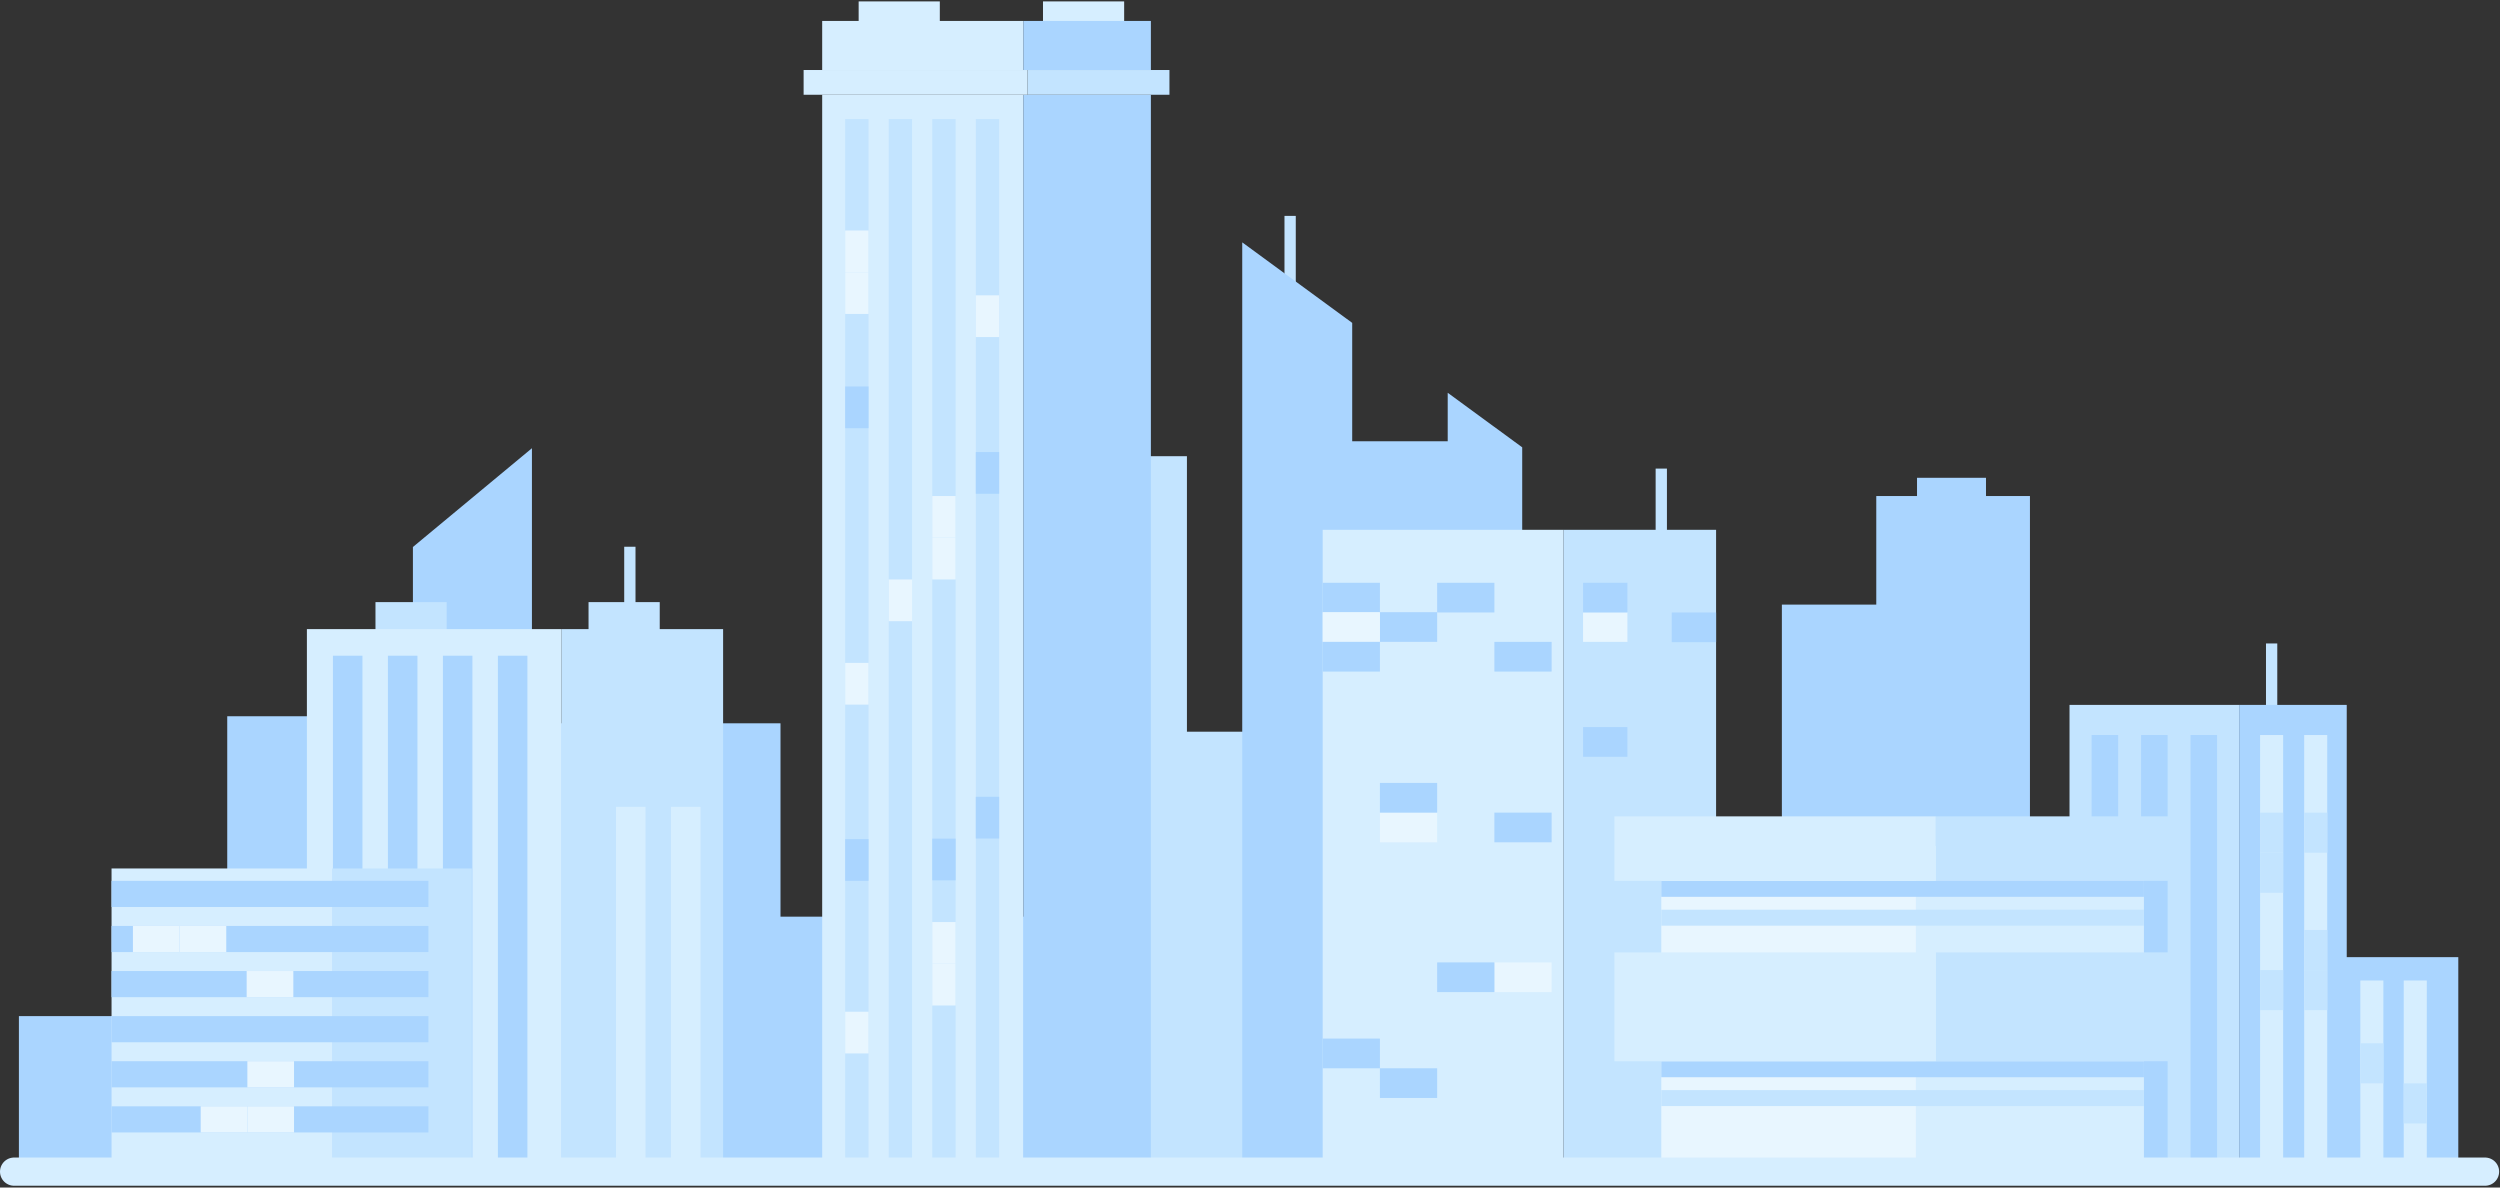<svg xmlns:xlink="http://www.w3.org/1999/xlink" xmlns="http://www.w3.org/2000/svg" version="1.1" viewBox="0 0 1240 589" height="589px" width="1240px">
    <rect x="0" y="0" width="1240" height="589" fill="#333333" stroke="none"/>
    <title>大厦</title>
    <g fill-rule="evenodd" fill="none" stroke-width="1" stroke="none" id="Page-1">
        <g transform="translate(-4658, -5945)" id="背景">
            <g transform="translate(4665, 5945)" id="大厦">
                <polygon points="256.839 393.9 197.808 393.9 197.808 271.31 256.839 222.317" fill="#AAD5FF" id="Fill-1"></polygon>
                <polygon points="553.645 576.575 619.339 576.575 619.339 362.925 553.645 362.925" fill="#C3E4FF" id="Fill-2"></polygon>
                <polygon points="516.021 439.924 581.715 439.924 581.715 226.274 516.021 226.274" fill="#C3E4FF" id="Fill-3"></polygon>
                <polygon points="220.728 579.731 380.126 579.731 380.126 358.758 220.728 358.758" fill="#AAD5FF" id="Fill-4"></polygon>
                <polygon points="105.71 576.236 265.108 576.236 265.108 355.262 105.71 355.262" fill="#AAD5FF" id="Fill-5"></polygon>
                <polygon points="2.376 579.248 161.775 579.248 161.775 503.995 2.376 503.995" fill="#AAD5FF" id="Fill-6"></polygon>
                <polygon points="367.421 578.204 526.819 578.204 526.819 454.666 367.421 454.666" fill="#AAD5FF" id="Fill-7"></polygon>
                <line stroke-width="5.6" stroke="#C3E4FF" id="Stroke-8" y2="156.831" x2="632.904" y1="107.084" x1="632.904"></line>
                <polygon points="876.808 579.248 965.303 579.248 965.303 299.886 876.808 299.886" fill="#AAD5FF" id="Fill-9"></polygon>
                <polygon points="923.633 443.199 999.851 443.199 999.851 246.032 923.633 246.032" fill="#AAD5FF" id="Fill-10"></polygon>
                <polygon points="943.843 252.018 978.053 252.018 978.053 236.987 943.843 236.987" fill="#AAD5FF" id="Fill-11"></polygon>
                <polygon points="748.017 221.871 748.017 581.95 609.148 581.95 609.148 120.218 663.695 160.147 663.695 218.855 711.062 218.855 711.062 194.82" fill="#AAD5FF" id="Fill-12"></polygon>
                <line stroke-width="5.6" stroke="#C3E4FF" id="Stroke-13" y2="281.521" x2="816.998" y1="232.42" x1="816.998"></line>
                <polygon points="649.052 579.248 768.472 579.248 768.472 262.786 649.052 262.786" fill="#D6EEFF" id="Fill-14"></polygon>
                <polygon points="768.472 579.248 844.176 579.248 844.176 262.786 768.472 262.786" fill="#C3E4FF" id="Fill-15"></polygon>
                <polygon points="649.053 303.788 677.442 303.788 677.442 289.059 649.053 289.059" fill="#AAD5FF" id="Fill-16"></polygon>
                <polygon points="677.442 318.369 705.83 318.369 705.83 303.64 677.442 303.64" fill="#AAD5FF" id="Fill-17"></polygon>
                <polygon points="705.83 303.788 734.219 303.788 734.219 289.059 705.83 289.059" fill="#AAD5FF" id="Fill-18"></polygon>
                <polygon points="649.053 318.369 677.442 318.369 677.442 303.64 649.053 303.64" fill="#E8F6FF" id="Fill-19"></polygon>
                <polygon points="677.442 417.786 705.83 417.786 705.83 403.057 677.442 403.057" fill="#E8F6FF" id="Fill-20"></polygon>
                <polygon points="778.203 318.369 800.197 318.369 800.197 303.64 778.203 303.64" fill="#E8F6FF" id="Fill-21"></polygon>
                <polygon points="734.219 492.084 762.608 492.084 762.608 477.354 734.219 477.354" fill="#E8F6FF" id="Fill-22"></polygon>
                <polygon points="734.219 333.098 762.608 333.098 762.608 318.369 734.219 318.369" fill="#AAD5FF" id="Fill-23"></polygon>
                <polygon points="677.442 403.057 705.83 403.057 705.83 388.328 677.442 388.328" fill="#AAD5FF" id="Fill-24"></polygon>
                <polygon points="734.219 417.786 762.608 417.786 762.608 403.057 734.219 403.057" fill="#AAD5FF" id="Fill-25"></polygon>
                <polygon points="778.208 303.788 800.197 303.788 800.197 289.059 778.208 289.059" fill="#AAD5FF" id="Fill-26"></polygon>
                <polygon points="822.187 318.517 844.176 318.517 844.176 303.788 822.187 303.788" fill="#AAD5FF" id="Fill-27"></polygon>
                <polygon points="778.206 375.37 800.195 375.37 800.195 360.642 778.206 360.642" fill="#AAD5FF" id="Fill-28"></polygon>
                <polygon points="705.83 492.084 734.219 492.084 734.219 477.354 705.83 477.354" fill="#AAD5FF" id="Fill-29"></polygon>
                <polygon points="649.053 529.866 677.442 529.866 677.442 515.136 649.053 515.136" fill="#AAD5FF" id="Fill-30"></polygon>
                <polygon points="677.442 544.595 705.83 544.595 705.83 529.866 677.442 529.866" fill="#AAD5FF" id="Fill-31"></polygon>
                <polygon points="649.053 333.098 677.442 333.098 677.442 318.369 649.053 318.369" fill="#AAD5FF" id="Fill-32"></polygon>
                <polygon points="412.207 328.8 423.8 328.8 423.8 308.108 412.207 308.108" fill="#E8F6FF" id="Fill-33"></polygon>
                <polygon points="412.207 287.417 423.8 287.417 423.8 266.725 412.207 266.725" fill="#E8F6FF" id="Fill-34"></polygon>
                <polygon points="400.803 579.248 500.583 579.248 500.583 47 400.803 47" fill="#D6EEFF" id="Fill-35"></polygon>
                <polygon points="500.583 579.248 563.837 579.248 563.837 47 500.583 47" fill="#AAD5FF" id="Fill-36"></polygon>
                <polygon points="400.803 34.725 500.583 34.725 500.583 10.389 400.803 10.389" fill="#D6EEFF" id="Fill-37"></polygon>
                <polygon points="418.889 25.034 459.145 25.034 459.145 0.699 418.889 0.699" fill="#D6EEFF" id="Fill-38"></polygon>
                <polygon points="510.326 25.034 550.582 25.034 550.582 0.699 510.326 0.699" fill="#D6EEFF" id="Fill-39"></polygon>
                <polygon points="500.583 34.725 563.837 34.725 563.837 10.389 500.583 10.389" fill="#AAD5FF" id="Fill-40"></polygon>
                <polygon points="391.592 47 502.646 47 502.646 34.725 391.592 34.725" fill="#D6EEFF" id="Fill-41"></polygon>
                <polygon points="502.647 47 573.047 47 573.047 34.725 502.647 34.725" fill="#C3E4FF" id="Fill-42"></polygon>
                <polygon points="412.207 579.248 423.8 579.248 423.8 59.06 412.207 59.06" fill="#C3E4FF" id="Fill-43"></polygon>
                <polygon points="476.994 579.248 488.588 579.248 488.588 59.06 476.994 59.06" fill="#C3E4FF" id="Fill-44"></polygon>
                <polygon points="455.398 579.248 466.991 579.248 466.991 59.06 455.398 59.06" fill="#C3E4FF" id="Fill-45"></polygon>
                <polygon points="433.802 579.248 445.396 579.248 445.396 59.06 433.802 59.06" fill="#C3E4FF" id="Fill-46"></polygon>
                <polygon points="433.802 308.108 445.396 308.108 445.396 287.417 433.802 287.417" fill="#E8F6FF" id="Fill-47"></polygon>
                <polygon points="455.398 498.723 466.991 498.723 466.991 478.031 455.398 478.031" fill="#E8F6FF" id="Fill-48"></polygon>
                <polygon points="455.398 478.031 466.991 478.031 466.991 457.339 455.398 457.339" fill="#E8F6FF" id="Fill-49"></polygon>
                <polygon points="476.994 415.902 488.588 415.902 488.588 395.21 476.994 395.21" fill="#AAD5FF" id="Fill-50"></polygon>
                <polygon points="412.207 436.898 423.8 436.898 423.8 416.206 412.207 416.206" fill="#AAD5FF" id="Fill-52"></polygon>
                <polygon points="476.994 244.91 488.588 244.91 488.588 224.218 476.994 224.218" fill="#AAD5FF" id="Fill-53"></polygon>
                <polygon points="412.207 212.391 423.8 212.391 423.8 191.699 412.207 191.699" fill="#AAD5FF" id="Fill-54"></polygon>
                <polygon points="455.398 436.647 466.991 436.647 466.991 415.956 455.398 415.956" fill="#AAD5FF" id="Fill-55"></polygon>
                <polygon points="412.207 522.502 423.8 522.502 423.8 501.81 412.207 501.81" fill="#E8F6FF" id="Fill-57"></polygon>
                <polygon points="455.398 287.417 466.991 287.417 466.991 266.725 455.398 266.725" fill="#E8F6FF" id="Fill-58"></polygon>
                <polygon points="412.207 349.492 423.8 349.492 423.8 328.8 412.207 328.8" fill="#E8F6FF" id="Fill-59"></polygon>
                <polygon points="476.994 167.177 488.588 167.177 488.588 146.485 476.994 146.485" fill="#E8F6FF" id="Fill-60"></polygon>
                <polygon points="412.207 135.017 423.8 135.017 423.8 114.325 412.207 114.325" fill="#E8F6FF" id="Fill-61"></polygon>
                <polygon points="412.207 155.709 423.8 155.709 423.8 135.017 412.207 135.017" fill="#E8F6FF" id="Fill-62"></polygon>
                <polygon points="455.398 266.724 466.991 266.724 466.991 246.032 455.398 246.032" fill="#E8F6FF" id="Fill-63"></polygon>
                <polygon points="1130.262 576.575 1212.315 576.575 1212.315 474.747 1130.262 474.747" fill="#AAD5FF" id="Fill-64"></polygon>
                <polygon points="1163.726 581.949 1175.155 581.949 1175.155 486.323 1163.726 486.323" fill="#D6EEFF" id="Fill-65"></polygon>
                <polygon points="1185.258 581.949 1196.687 581.949 1196.687 486.323 1185.258 486.323" fill="#D6EEFF" id="Fill-66"></polygon>
                <line stroke-width="5.6" stroke="#C3E4FF" id="Stroke-67" y2="370.711" x2="1119.729" y1="319.154" x1="1119.729"></line>
                <polygon points="1019.48 585.87 1103.632 585.87 1103.632 349.629 1019.48 349.629" fill="#C3E4FF" id="Fill-68"></polygon>
                <polygon points="1030.441 579.248 1043.61 579.248 1043.61 364.576 1030.441 364.576" fill="#AAD5FF" id="Fill-69"></polygon>
                <polygon points="1054.972 579.248 1068.141 579.248 1068.141 364.576 1054.972 364.576" fill="#AAD5FF" id="Fill-70"></polygon>
                <polygon points="1079.503 579.248 1092.672 579.248 1092.672 364.576 1079.503 364.576" fill="#AAD5FF" id="Fill-71"></polygon>
                <polygon points="1103.633 585.87 1156.979 585.87 1156.979 349.629 1103.633 349.629" fill="#AAD5FF" id="Fill-72"></polygon>
                <polygon points="1114.006 579.248 1125.434 579.248 1125.434 364.576 1114.006 364.576" fill="#D6EEFF" id="Fill-73"></polygon>
                <polygon points="1135.879 579.248 1147.308 579.248 1147.308 364.576 1135.879 364.576" fill="#D6EEFF" id="Fill-74"></polygon>
                <polygon points="1135.879 481.155 1147.308 481.155 1147.308 461.27 1135.879 461.27" fill="#C3E4FF" id="Fill-75"></polygon>
                <polygon points="1135.879 422.942 1147.308 422.942 1147.308 403.057 1135.879 403.057" fill="#C3E4FF" id="Fill-76"></polygon>
                <polygon points="1114.006 422.942 1125.434 422.942 1125.434 403.057 1114.006 403.057" fill="#C3E4FF" id="Fill-77"></polygon>
                <polygon points="1114.015 442.827 1125.444 442.827 1125.444 422.942 1114.015 422.942" fill="#C3E4FF" id="Fill-78"></polygon>
                <polygon points="1163.726 537.345 1175.155 537.345 1175.155 517.46 1163.726 517.46" fill="#C3E4FF" id="Fill-79"></polygon>
                <polygon points="1185.258 557.229 1196.687 557.229 1196.687 537.345 1185.258 537.345" fill="#C3E4FF" id="Fill-80"></polygon>
                <polygon points="1114.015 501.039 1125.444 501.039 1125.444 481.155 1114.015 481.155" fill="#C3E4FF" id="Fill-81"></polygon>
                <polygon points="1135.879 501.039 1147.308 501.039 1147.308 481.155 1135.879 481.155" fill="#C3E4FF" id="Fill-82"></polygon>
                <line stroke-width="5.6" stroke="#C3E4FF" id="Stroke-83" y2="312.039" x2="305.411" y1="271.184" x1="305.411"></line>
                <polygon points="179.237 328.8 214.548 328.8 214.548 298.651 179.237 298.651" fill="#C3E4FF" id="Fill-84"></polygon>
                <polygon points="145.217 579.248 271.566 579.248 271.566 312.038 145.217 312.038" fill="#D6EEFF" id="Fill-85"></polygon>
                <polygon points="158.136 579.248 172.777 579.248 172.777 325.238 158.136 325.238" fill="#AAD5FF" id="Fill-86"></polygon>
                <polygon points="185.409 579.248 200.05 579.248 200.05 325.238 185.409 325.238" fill="#AAD5FF" id="Fill-87"></polygon>
                <polygon points="212.682 579.248 227.324 579.248 227.324 325.238 212.682 325.238" fill="#AAD5FF" id="Fill-88"></polygon>
                <polygon points="239.955 579.248 254.597 579.248 254.597 325.238 239.955 325.238" fill="#AAD5FF" id="Fill-89"></polygon>
                <polygon points="284.917 328.8 320.229 328.8 320.229 298.651 284.917 298.651" fill="#C3E4FF" id="Fill-90"></polygon>
                <polygon points="271.566 579.248 351.663 579.248 351.663 312.038 271.566 312.038" fill="#C3E4FF" id="Fill-91"></polygon>
                <polygon points="298.536 579.248 313.177 579.248 313.177 400.181 298.536 400.181" fill="#D6EEFF" id="Fill-92"></polygon>
                <polygon points="325.81 579.248 340.451 579.248 340.451 400.181 325.81 400.181" fill="#D6EEFF" id="Fill-93"></polygon>
                <polygon points="48.326 581.136 157.701 581.136 157.701 430.761 48.326 430.761" fill="#D6EEFF" id="Fill-94"></polygon>
                <polygon points="157.701 581.136 227.037 581.136 227.037 430.761 157.701 430.761" fill="#C3E4FF" id="Fill-95"></polygon>
                <g fill="#AAD5FF" transform="translate(48.284, 436.304)" id="Group-108">
                    <polygon points="0.041 125.393 157.221 125.393 157.221 112.423 0.041 112.423" id="Fill-96"></polygon>
                    <polygon points="0.041 103.027 157.221 103.027 157.221 90.057 0.041 90.057" id="Fill-98"></polygon>
                    <polygon points="0.041 80.662 157.221 80.662 157.221 67.692 0.041 67.692" id="Fill-100"></polygon>
                    <polygon points="0.041 58.295 157.221 58.295 157.221 45.326 0.041 45.326" id="Fill-102"></polygon>
                    <polygon points="0.041 35.929 157.221 35.929 157.221 22.96 0.041 22.96" id="Fill-104"></polygon>
                    <polygon points="0.041 13.564 157.221 13.564 157.221 0.594 0.041 0.594" id="Fill-106"></polygon>
                </g>
                <polygon points="115.692 561.697 138.838 561.697 138.838 548.728 115.692 548.728" fill="#E8F6FF" id="Fill-109"></polygon>
                <polygon points="115.692 539.331 138.838 539.331 138.838 526.361 115.692 526.361" fill="#E8F6FF" id="Fill-110"></polygon>
                <polygon points="92.546 561.697 115.692 561.697 115.692 548.728 92.546 548.728" fill="#E8F6FF" id="Fill-111"></polygon>
                <polygon points="115.342 494.6 138.488 494.6 138.488 481.63 115.342 481.63" fill="#E8F6FF" id="Fill-112"></polygon>
                <polygon points="58.93 472.234 82.076 472.234 82.076 459.265 58.93 459.265" fill="#E8F6FF" id="Fill-113"></polygon>
                <polygon points="82.076 472.234 105.222 472.234 105.222 459.265 82.076 459.265" fill="#E8F6FF" id="Fill-114"></polygon>
                <polygon points="943.315 579.248 1056.387 579.248 1056.387 419.617 943.315 419.617" fill="#D6EEFF" id="Fill-115"></polygon>
                <polygon points="816.997 579.248 943.315 579.248 943.315 419.617 816.997 419.617" fill="#E8F6FF" id="Fill-116"></polygon>
                <polygon points="953.148 436.898 1078.354 436.898 1078.354 404.919 953.148 404.919" fill="#C3E4FF" id="Fill-117"></polygon>
                <polygon points="816.997 444.824 1056.387 444.824 1056.387 436.898 816.997 436.898" fill="#AAD5FF" id="Fill-118"></polygon>
                <polygon points="816.997 459.136 1056.387 459.136 1056.387 451.21 816.997 451.21" fill="#C3E4FF" id="Fill-119"></polygon>
                <polygon points="816.997 534.305 1056.387 534.305 1056.387 526.379 816.997 526.379" fill="#AAD5FF" id="Fill-120"></polygon>
                <polygon points="816.997 548.616 1056.387 548.616 1056.387 540.69 816.997 540.69" fill="#C3E4FF" id="Fill-121"></polygon>
                <polygon points="793.75 436.898 953.149 436.898 953.149 404.919 793.75 404.919" fill="#D6EEFF" id="Fill-122"></polygon>
                <polygon points="953.148 526.379 1078.354 526.379 1078.354 472.387 953.148 472.387" fill="#C3E4FF" id="Fill-123"></polygon>
                <polygon points="793.75 526.379 953.149 526.379 953.149 472.387 793.75 472.387" fill="#D6EEFF" id="Fill-124"></polygon>
                <path fill="#E8F6FF" id="Fill-125" d="M-6.99771692e-05,581.136 L1225.57,581.136 L-6.99771692e-05,581.136 Z"></path>
                <line stroke-linecap="round" stroke-width="14" stroke="#D6EEFF" id="Stroke-126" y2="581.136" x2="0" y1="581.136" x1="1225.569"></line>
            </g>
        </g>
    </g>
</svg>